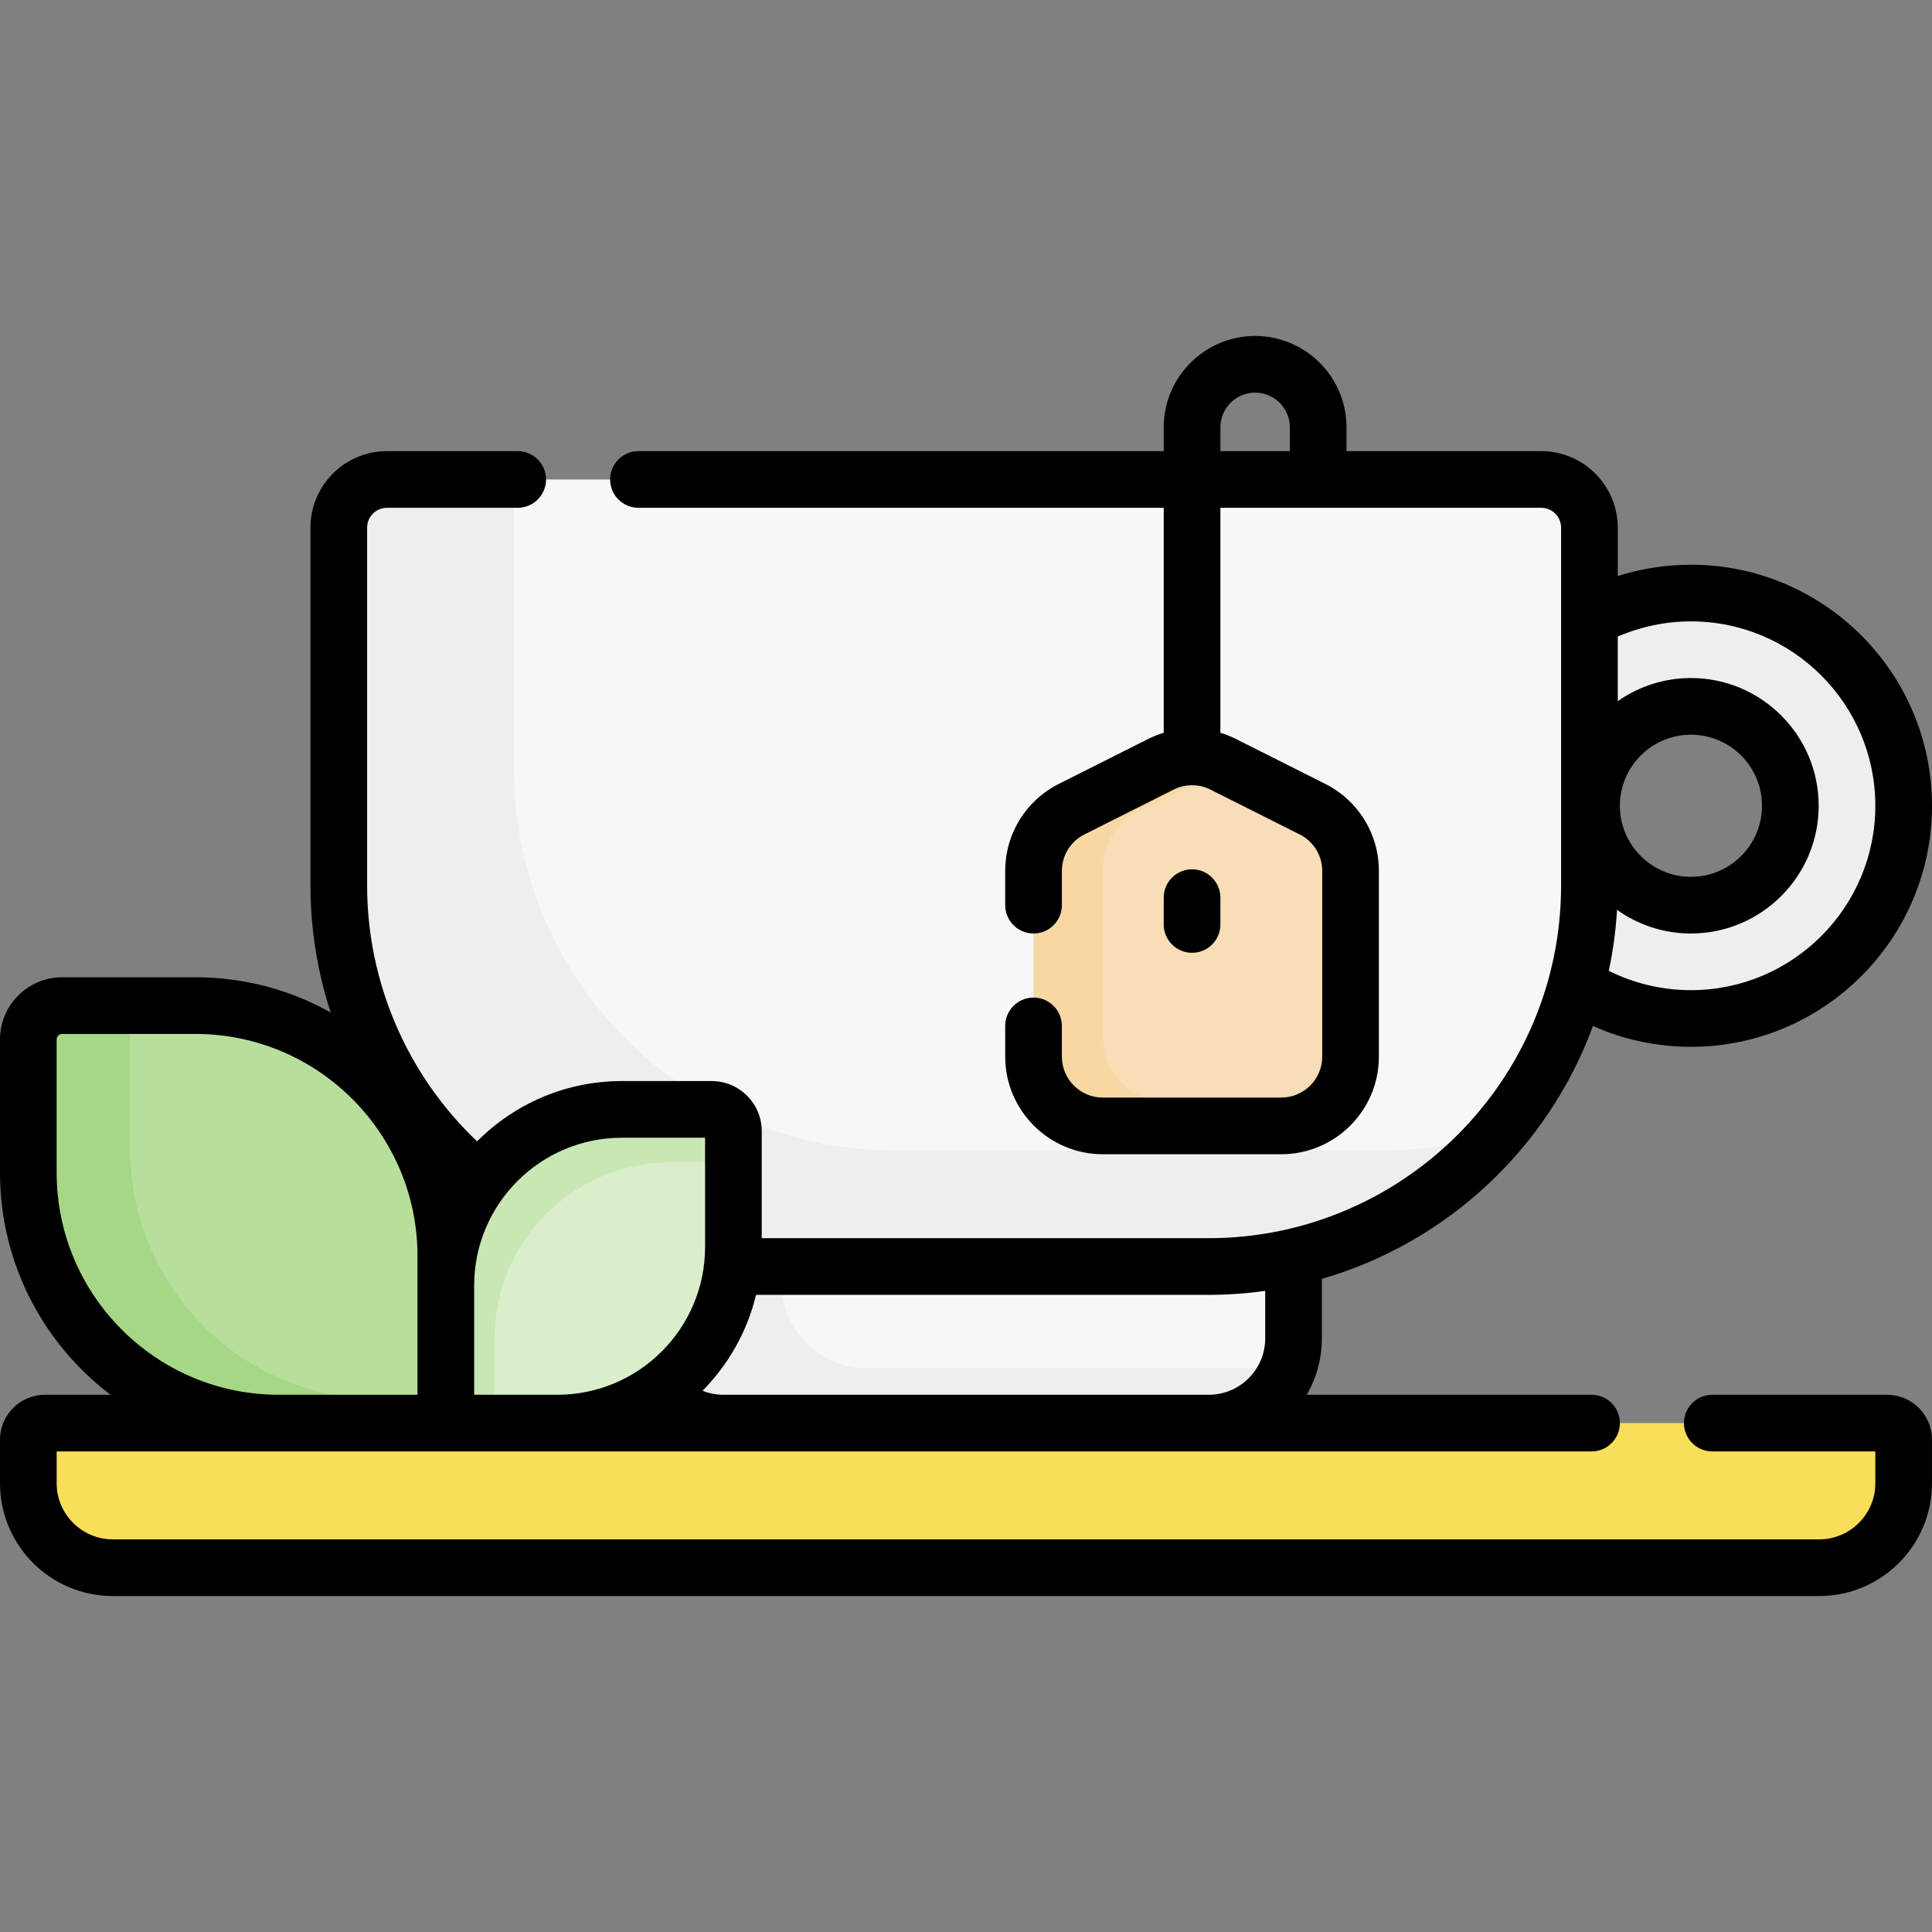 <svg id="Capa_1" enable-background="new 0 0 511.443 511.443" height="512" viewBox="0 0 511.443 511.443" width="512" xmlns="http://www.w3.org/2000/svg"><rect x="0" y="0" width="511.443" height="511.443" fill="#808080" stroke="none"/><g><g><path d="m342.43 354.29c0 12.391-10.045 22.436-22.436 22.436h-128.545c-12.391 0-22.436-10.045-22.436-22.436v-65.453h173.417z" fill="#f8f7f8"/><path d="m229.346 362.14c-12.391 0-22.436-10.045-22.436-22.436v-50.867h-37.896v65.453c0 12.391 10.045 22.436 22.436 22.436h128.545c9.629 0 17.848-6.074 21.031-14.593z" fill="#efedee"/><g><path d="m481.58 415.007h-451.717c-12.351 0-22.364-10.013-22.364-22.364v-11.536c0-2.42 1.962-4.381 4.381-4.381h487.681c2.42 0 4.381 1.962 4.381 4.381v11.536c.001 12.351-10.011 22.364-22.362 22.364z" fill="#f9de58"/><g id="XMLID_231_"><g><g><path d="m447.632 156.988c31.1 0 56.31 25.22 56.31 56.32s-25.21 56.31-56.31 56.31-56.32-25.21-56.32-56.31 25.22-56.32 56.32-56.32zm26.31 56.32c0-14.51-11.8-26.32-26.31-26.32s-26.32 11.81-26.32 26.32 11.81 26.31 26.32 26.31 26.31-11.8 26.31-26.31z" fill="#efedee"/></g></g></g><g id="XMLID_141_"><g><g><path d="m420.762 139.688v94.73c0 55.7-45.16 100.86-100.86 100.86h-129.36c-55.7 0-100.86-45.16-100.86-100.86v-94.73c0-7.05 5.72-12.76 12.77-12.76h305.54c7.05 0 12.77 5.71 12.77 12.76z" fill="#f8f7f8"/></g></g></g><path d="m366.306 304.538h-129.36c-55.7 0-100.86-45.16-100.86-100.86v-76.75h-33.635c-7.05 0-12.77 5.71-12.77 12.76v94.73c0 55.7 45.16 100.86 100.86 100.86h129.36c30.705 0 58.194-13.717 76.693-35.364-9.563 3.008-19.731 4.624-30.288 4.624z" fill="#efedee"/><path d="m347.424 214.192-23.625-11.876c-5.181-2.604-11.289-2.604-16.47 0l-23.625 11.876c-6.192 3.113-10.1 9.451-10.1 16.382v49.141c0 10.126 8.209 18.335 18.335 18.335h47.25c10.126 0 18.336-8.209 18.336-18.335v-49.141c-.001-6.931-3.909-13.269-10.101-16.382z" fill="#f8deb6"/><path d="m309.598 291.831c-9.713 0-17.588-7.564-17.588-16.895v-45.281c0-6.386 3.749-12.227 9.688-15.095l22.661-10.943c.363-.175.739-.31 1.11-.46l-1.672-.84c-5.181-2.604-11.289-2.604-16.47 0l-23.625 11.876c-6.192 3.113-10.1 9.451-10.1 16.382v49.141c0 10.126 8.209 18.335 18.336 18.335h47.25c5.476 0 10.378-2.414 13.737-6.22z" fill="#f7d8a4"/><path d="m118.022 376.726h-44.226c-36.614 0-66.296-29.682-66.296-66.296v-35.265c0-4.949 4.012-8.962 8.962-8.962h35.265c36.614 0 66.296 29.682 66.296 66.296v44.227z" fill="#b8de9c"/><path d="m100.716 370.407c-36.614 0-66.296-29.682-66.296-66.296v-35.265c0-.92.14-1.807.397-2.643h-18.355c-4.949 0-8.962 4.012-8.962 8.962v35.265c0 36.614 29.682 66.296 66.296 66.296h44.227v-6.319z" fill="#a6d786"/><path d="m147.536 376.726h-29.514v-36.428c0-25.745 20.87-46.615 46.615-46.615h23.771c3.172 0 5.743 2.571 5.743 5.743v30.686c0 25.744-20.87 46.614-46.615 46.614z" fill="#daeecc"/><path d="m130.949 354.311c0-25.745 20.87-46.615 46.615-46.615h16.587v-8.271c0-3.172-2.571-5.743-5.743-5.743h-23.771c-25.745 0-46.615 20.87-46.615 46.615v36.428h12.927z" fill="#c9e7b4"/></g></g><g><path d="m499.562 369.226h-46.284c-4.142 0-7.5 3.358-7.5 7.5s3.358 7.5 7.5 7.5h43.165v8.417c0 8.196-6.667 14.863-14.863 14.863h-451.717c-8.196 0-14.863-6.667-14.863-14.863v-8.417h406.316c4.142 0 7.5-3.358 7.5-7.5s-3.358-7.5-7.5-7.5h-75.395c2.544-4.4 4.009-9.499 4.009-14.936v-15.751c33.228-9.599 59.943-34.706 71.754-66.941 8.128 3.626 16.946 5.52 25.945 5.52 35.187 0 63.813-28.626 63.813-63.813s-28.626-63.814-63.813-63.814c-6.588 0-13.135 1.027-19.373 3.009v-12.816c0-11.172-9.089-20.261-20.26-20.261h-51.542v-6.291c0-13.342-10.854-24.196-24.195-24.196-13.342 0-24.196 10.854-24.196 24.196v6.291h-139.05c-4.142 0-7.5 3.358-7.5 7.5s3.358 7.5 7.5 7.5h139.051v59.56c-1.403.423-2.777.965-4.104 1.632l-23.625 11.876c-8.778 4.413-14.232 13.258-14.232 23.083v9.044c0 4.142 3.358 7.5 7.5 7.5s7.5-3.358 7.5-7.5v-9.044c0-4.121 2.287-7.83 5.969-9.681l23.625-11.876c3.047-1.531 6.686-1.532 9.732 0l23.625 11.876c3.682 1.851 5.969 5.56 5.969 9.681v49.142c0 5.975-4.861 10.835-10.835 10.835h-47.25c-5.975 0-10.835-4.86-10.835-10.835v-8.135c0-4.142-3.358-7.5-7.5-7.5s-7.5 3.358-7.5 7.5v8.135c0 14.246 11.59 25.835 25.835 25.835h47.25c14.246 0 25.835-11.589 25.835-25.835v-49.142c0-9.825-5.454-18.67-14.232-23.083l-23.625-11.876c-1.326-.667-2.7-1.209-4.104-1.632v-59.56h84.933c2.9 0 5.26 2.36 5.26 5.261v94.733c0 51.479-41.881 93.359-93.359 93.359h-118.245v-28.352c0-7.302-5.94-13.243-13.243-13.243h-23.771c-14.968 0-28.534 6.111-38.34 15.966-18.533-17.595-29.111-42.12-29.111-67.731v-94.733c0-2.901 2.36-5.261 5.26-5.261h34.604c4.142 0 7.5-3.358 7.5-7.5s-3.358-7.5-7.5-7.5h-34.604c-11.171 0-20.26 9.089-20.26 20.261v94.733c0 11.517 1.843 22.844 5.351 33.589-10.613-5.917-22.822-9.302-35.811-9.302h-35.264c-9.077.001-16.462 7.385-16.462 16.462v35.265c0 23.975 11.499 45.308 29.263 58.796h-17.382c-6.551 0-11.881 5.33-11.881 11.881v11.536c0 16.467 13.396 29.863 29.863 29.863h451.717c16.467 0 29.863-13.396 29.863-29.863v-11.536c0-6.551-5.33-11.881-11.881-11.881zm-176.498-256.093c0-5.071 4.125-9.196 9.196-9.196 5.07 0 9.195 4.125 9.195 9.196v6.291h-18.391zm124.566 51.358c26.916 0 48.813 21.898 48.813 48.814s-21.897 48.813-48.813 48.813c-7.592 0-15.017-1.757-21.747-5.116 1.118-5.254 1.854-10.646 2.178-16.149 5.528 3.938 12.28 6.265 19.57 6.265 18.645 0 33.813-15.169 33.813-33.814s-15.168-33.813-33.813-33.813c-7.203 0-13.882 2.271-19.373 6.125v-17.102c6.082-2.627 12.694-4.023 19.372-4.023zm-18.814 48.813c0-10.374 8.44-18.813 18.814-18.813s18.813 8.44 18.813 18.813c0 10.374-8.44 18.814-18.813 18.814-10.374 0-18.814-8.44-18.814-18.814zm-228.677 129.473h119.758c5.101 0 10.118-.363 15.033-1.048v12.561c0 8.236-6.7 14.936-14.936 14.936h-128.545c-1.9 0-3.751-.381-5.479-1.064 6.836-6.904 11.821-15.635 14.169-25.385zm-35.502-41.594h22.014v28.928c0 21.568-17.547 39.115-39.115 39.115h-22.014v-28.929c0-21.568 17.547-39.114 39.115-39.114zm-149.637 9.247v-35.265c0-.806.656-1.461 1.462-1.461h35.265c32.42 0 58.796 26.375 58.796 58.795v36.727h-36.728c-32.42 0-58.795-26.375-58.795-58.796z"/><path d="m323.064 244.728v-7.105c0-4.142-3.358-7.5-7.5-7.5s-7.5 3.358-7.5 7.5v7.105c0 4.142 3.358 7.5 7.5 7.5s7.5-3.358 7.5-7.5z"/></g></g></svg>